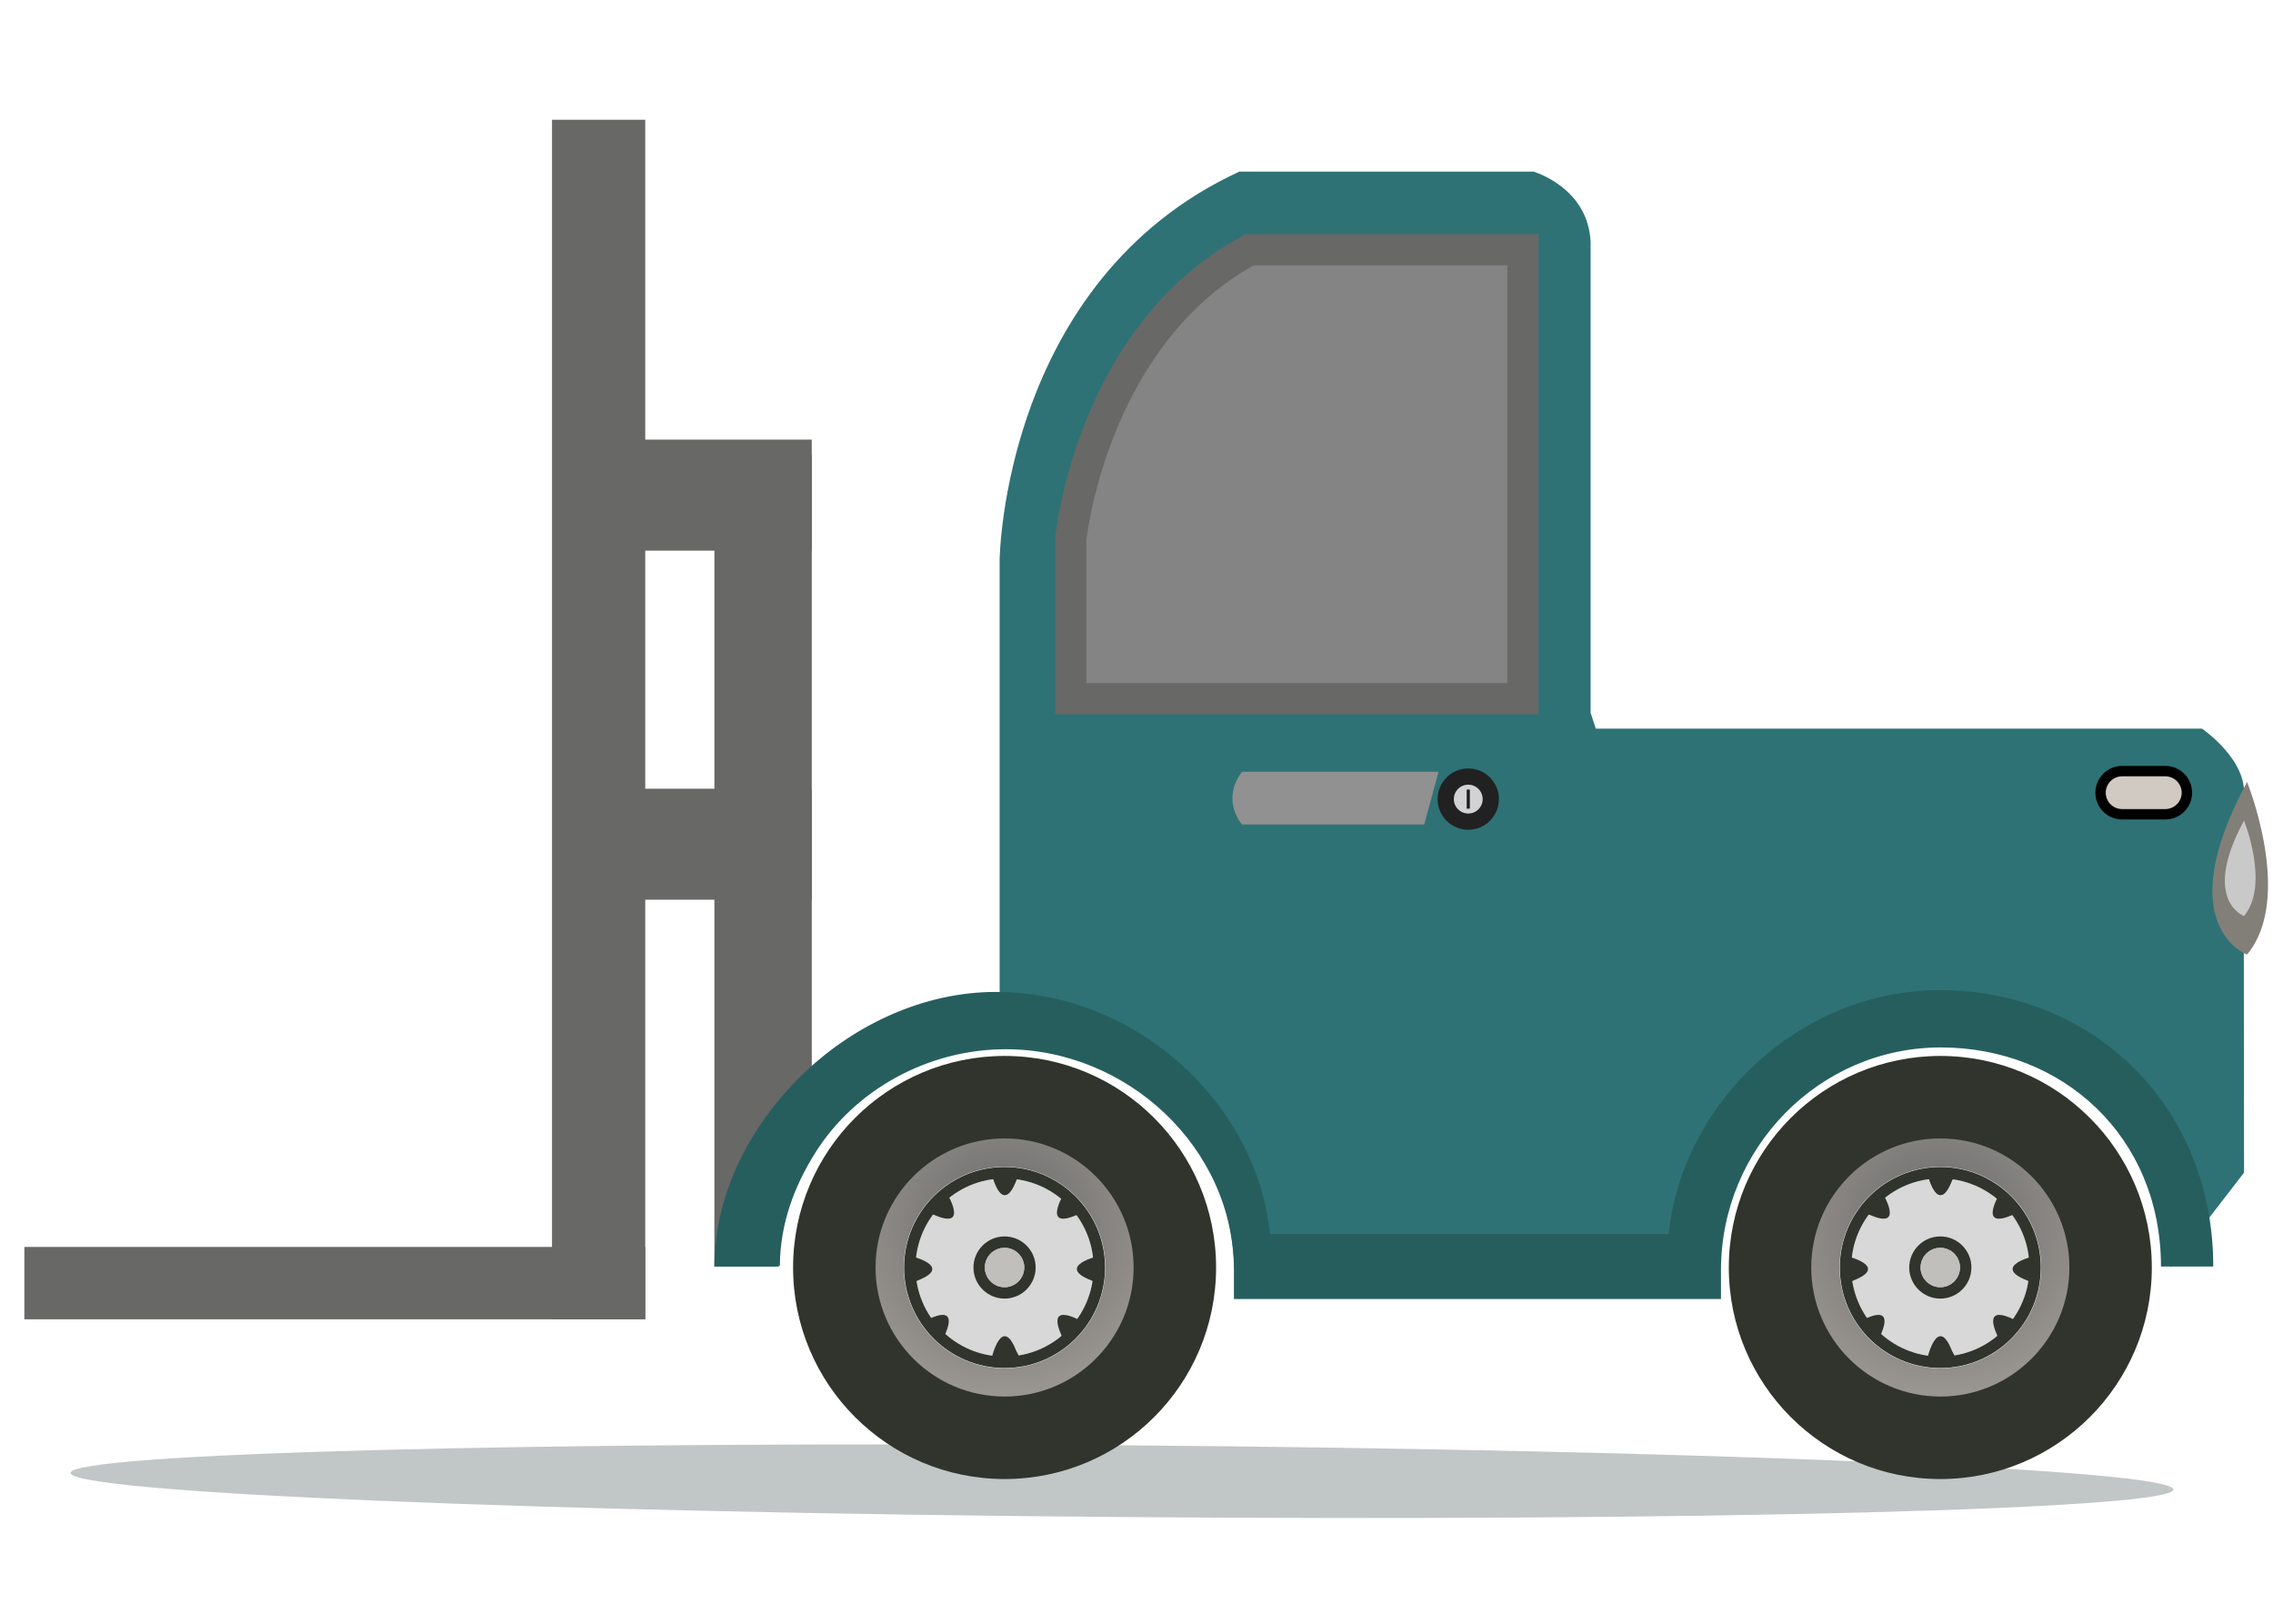 <?xml version="1.0" encoding="utf-8"?>
<!-- Generator: Adobe Illustrator 16.0.0, SVG Export Plug-In . SVG Version: 6.00 Build 0)  -->
<!DOCTYPE svg PUBLIC "-//W3C//DTD SVG 1.1//EN" "http://www.w3.org/Graphics/SVG/1.1/DTD/svg11.dtd">
<svg version="1.1" xmlns="http://www.w3.org/2000/svg" xmlns:xlink="http://www.w3.org/1999/xlink" x="0px" y="0px" width="70px"
	 height="50px" viewBox="0 0 70 50" enable-background="new 0 0 70 50" xml:space="preserve">
<g id="body">
	<g id="minitruck">
		<g>
			<g>
				<path fill="#C1C6C6" d="M2.173,45.356c-0.017,0.609,14.473,1.219,32.352,1.358c17.88,0.142,32.392-0.237,32.407-0.845
					c0.016-0.614-14.472-1.221-32.353-1.364C16.701,44.368,2.19,44.745,2.173,45.356z"/>
			</g>
		</g>
		<g>
			<g>
				<rect x="17" y="3.688" fill="#686867" width="2.871" height="36.938"/>
				<rect x="17.734" y="13.537" fill="#686867" width="7.265" height="3.419"/>
				<rect x="17.734" y="24.287" fill="#686867" width="7.265" height="3.418"/>
				<path fill="#686867" d="M25,14v21.49C24.35,36.52,23.97,38,23.96,39H22V14H25z"/>
				<rect x="0.75" y="38.397" fill="#686867" width="19.121" height="2.229"/>
			</g>
			<path fill="#2E7275" d="M49.145,22.438h18.669c0,0,1.442,0.981,1.282,2.13l0.012,11.541l-2.256,2.922
				c0,0,0.699-7.264-7.703-7.525c0,0-5.518,0.168-7.521,7.525h-13.62c0,0,0.057-6.904-7.223-7.064V17.236
				c0,0,0.091-8.587,7.383-11.952h9.054c0,0,1.683,0.48,1.763,2.163V21.95L49.145,22.438z"/>
			<g>
				<path fill="#848484" d="M46.901,7.688v13.828H32.977v-4.921c0,0,0.624-6.263,5.512-8.907H46.901z"/>
				<path fill="#686867" d="M47.382,21.997H32.496l0.002-5.449c0.026-0.266,0.707-6.549,5.762-9.283l0.106-0.058h9.016V21.997z
					 M33.457,21.035H46.42V8.169h-7.809c-4.378,2.45-5.108,8.061-5.154,8.452V21.035z"/>
			</g>
			<g>
				<path fill="#827F78" d="M69.201,24.08c0,0,1.453,3.576,0,5.314C69.201,29.395,66.798,28.522,69.201,24.08z"/>
				<path fill="#C9C9C9" d="M69.107,25.27c0,0,0.803,1.976,0,2.937C69.107,28.206,67.778,27.724,69.107,25.27z"/>
			</g>
			<path fill="#909190" d="M44.303,23.765l-0.442,1.624h-5.612c0,0-0.665-0.738,0-1.624H44.303z"/>
			<g>
				<path fill="#D1CAC3" d="M67.349,24.41c0,0.367-0.298,0.665-0.665,0.665h-1.329c-0.367,0-0.665-0.298-0.665-0.665l0,0
					c0-0.367,0.298-0.665,0.665-0.665h1.329C67.051,23.745,67.349,24.043,67.349,24.41L67.349,24.41z"/>
				<path d="M66.684,25.234h-1.329c-0.455,0-0.825-0.369-0.825-0.824s0.37-0.825,0.825-0.825h1.329c0.455,0,0.825,0.37,0.825,0.825
					S67.139,25.234,66.684,25.234z M65.354,23.905c-0.278,0-0.505,0.227-0.505,0.505s0.227,0.504,0.505,0.504h1.329
					c0.278,0,0.505-0.226,0.505-0.504s-0.227-0.505-0.505-0.505H65.354z"/>
			</g>
			<g>
				<circle fill="#D2D1D3" stroke="#212121" stroke-width="0.5" stroke-miterlimit="10" cx="45.217" cy="24.607" r="0.694"/>
				<g>
					<rect x="45.17" y="24.313" fill="#1C1B1C" width="0.095" height="0.589"/>
				</g>
			</g>
			<g>
				<path fill="#265E5E" d="M68.16,39h-1.61c0-4-3.03-6.746-6.78-6.746S53,35.36,53,39.11V40H38v-0.89
					c0-3.75-3.275-6.801-7.025-6.801c-2.42,0-4.662,1.271-5.862,3.181c-0.65,1.029-1.086,2.186-1.096,3.475
					C24.007,38.994,23.95,39,23.95,39H22v0.02c0-2.38,1.215-4.52,2.825-6.039c1.51-1.421,3.618-2.436,5.837-2.436
					c4.361,0,8.048,3.455,8.448,7.455H51.39c0.4-4,4-7.51,8.36-7.51C64.39,30.49,68.16,34,68.16,39z"/>
			</g>
		</g>
	</g>
</g>
<g id="tyres">
	<g>
		<g>
			<path fill="#D8D8D8" d="M28.194,39.03c0,1.513,1.23,2.743,2.743,2.743s2.742-1.23,2.742-2.743c0-1.512-1.229-2.742-2.742-2.742
				S28.194,37.519,28.194,39.03z"/>
		</g>
		<g>
			<path fill="#31342C" d="M29.979,39.03c0-0.527,0.431-0.957,0.958-0.957s0.957,0.43,0.957,0.957c0,0.528-0.43,0.958-0.957,0.958
				S29.979,39.559,29.979,39.03z M30.331,39.03c0,0.334,0.271,0.606,0.606,0.606c0.334,0,0.605-0.272,0.605-0.606
				s-0.271-0.605-0.605-0.605C30.603,38.425,30.331,38.696,30.331,39.03z"/>
		</g>
		<g>
			<path fill="#31342C" d="M27.843,39.03c0-1.705,1.389-3.094,3.095-3.094s3.094,1.389,3.094,3.094c0,1.706-1.388,3.095-3.094,3.095
				S27.843,40.736,27.843,39.03z M28.194,39.03c0,1.513,1.23,2.743,2.743,2.743s2.742-1.23,2.742-2.743
				c0-1.512-1.229-2.742-2.742-2.742S28.194,37.519,28.194,39.03z"/>
		</g>
		<path fill="#31342C" d="M30.938,35.097c2.172,0,3.935,1.761,3.935,3.934s-1.763,3.935-3.935,3.935
			c-2.173,0-3.935-1.762-3.935-3.935S28.765,35.097,30.938,35.097z M24.424,39.03c0,3.598,2.916,6.514,6.514,6.514
			c3.597,0,6.513-2.916,6.513-6.514c0-3.597-2.916-6.514-6.513-6.514C27.34,32.517,24.424,35.434,24.424,39.03z"/>
		<path fill="#31342C" d="M31.401,36.148c0,0-0.464-0.083-0.859-0.01c0,0,0.314,1.333,0.752,0.215L31.401,36.148z"/>
		<path fill="#31342C" d="M33.383,37.342c0,0-0.27-0.388-0.601-0.614c0,0-0.721,1.164,0.379,0.683L33.383,37.342z"/>
		<path fill="#31342C" d="M28.55,37.342c0,0,0.269-0.388,0.6-0.614c0,0,0.721,1.164-0.379,0.683L28.55,37.342z"/>
		<path fill="#31342C" d="M33.815,39.536c0,0,0.084-0.464,0.01-0.858c0,0-1.333,0.313-0.214,0.751L33.815,39.536z"/>
		<path fill="#31342C" d="M28.059,39.536c0,0-0.083-0.464-0.01-0.858c0,0,1.334,0.313,0.215,0.751L28.059,39.536z"/>
		<path fill="#31342C" d="M32.751,41.321c0,0,0.388-0.269,0.614-0.6c0,0-1.164-0.721-0.683,0.38L32.751,41.321z"/>
		<path fill="#31342C" d="M29.033,41.321c0,0-0.388-0.269-0.615-0.6c0,0,1.166-0.721,0.684,0.38L29.033,41.321z"/>
		<path fill="#31342C" d="M31.401,36.148c0,0-0.464-0.083-0.859-0.01c0,0,0.314,1.333,0.752,0.215L31.401,36.148z"/>
		<path fill="#31342C" d="M31.401,41.798c0,0-0.464,0.083-0.859,0.01c0,0,0.314-1.333,0.752-0.215L31.401,41.798z"/>
		<g>
			<path fill="#A3A3A3" d="M30.331,39.03c0,0.334,0.271,0.606,0.606,0.606c0.334,0,0.605-0.272,0.605-0.606
				s-0.271-0.605-0.605-0.605C30.603,38.425,30.331,38.696,30.331,39.03z"/>
		</g>
		<g>
			<path fill="#C1BFBC" d="M30.331,39.03c0,0.334,0.271,0.606,0.606,0.606c0.334,0,0.605-0.272,0.605-0.606
				s-0.271-0.605-0.605-0.605C30.603,38.425,30.331,38.696,30.331,39.03z"/>
		</g>
		<g>
			<radialGradient id="SVGID_1_" cx="30.898" cy="37.792" r="9.302" gradientUnits="userSpaceOnUse">
				<stop  offset="0" style="stop-color:#686868"/>
				<stop  offset="1" style="stop-color:#C1BAB0"/>
			</radialGradient>
			<path fill="url(#SVGID_1_)" d="M26.964,39.03c0-2.191,1.782-3.974,3.974-3.974c2.19,0,3.973,1.782,3.973,3.974
				s-1.782,3.974-3.973,3.974C28.746,43.004,26.964,41.222,26.964,39.03z M27.835,39.03c0,1.711,1.392,3.103,3.103,3.103
				c1.71,0,3.102-1.392,3.102-3.103s-1.392-3.102-3.102-3.102C29.227,35.929,27.835,37.319,27.835,39.03z"/>
		</g>
	</g>
	<g>
		<g>
			<path fill="#D8D8D8" d="M57.012,39.03c0,1.513,1.23,2.743,2.743,2.743c1.512,0,2.743-1.23,2.743-2.743
				c0-1.512-1.231-2.742-2.743-2.742C58.242,36.288,57.012,37.519,57.012,39.03z"/>
		</g>
		<g>
			<path fill="#31342C" d="M58.797,39.03c0-0.527,0.431-0.957,0.958-0.957s0.957,0.43,0.957,0.957c0,0.528-0.43,0.958-0.957,0.958
				S58.797,39.559,58.797,39.03z M59.148,39.03c0,0.334,0.271,0.606,0.606,0.606c0.333,0,0.605-0.272,0.605-0.606
				s-0.272-0.605-0.605-0.605C59.42,38.425,59.148,38.696,59.148,39.03z"/>
		</g>
		<g>
			<path fill="#31342C" d="M56.66,39.03c0-1.705,1.389-3.094,3.095-3.094s3.094,1.389,3.094,3.094c0,1.706-1.388,3.095-3.094,3.095
				S56.66,40.736,56.66,39.03z M57.012,39.03c0,1.513,1.23,2.743,2.743,2.743c1.512,0,2.743-1.23,2.743-2.743
				c0-1.512-1.231-2.742-2.743-2.742C58.242,36.288,57.012,37.519,57.012,39.03z"/>
		</g>
		<path fill="#31342C" d="M59.755,35.097c2.173,0,3.935,1.761,3.935,3.934s-1.762,3.935-3.935,3.935s-3.935-1.762-3.935-3.935
			S57.582,35.097,59.755,35.097z M53.241,39.03c0,3.598,2.916,6.514,6.514,6.514c3.597,0,6.513-2.916,6.513-6.514
			c0-3.597-2.916-6.514-6.513-6.514C56.157,32.517,53.241,35.434,53.241,39.03z"/>
		<path fill="#31342C" d="M60.219,36.148c0,0-0.464-0.083-0.859-0.01c0,0,0.314,1.333,0.752,0.215L60.219,36.148z"/>
		<path fill="#31342C" d="M62.199,37.342c0,0-0.269-0.388-0.6-0.614c0,0-0.722,1.164,0.379,0.683L62.199,37.342z"/>
		<path fill="#31342C" d="M57.366,37.342c0,0,0.27-0.388,0.601-0.614c0,0,0.721,1.164-0.379,0.683L57.366,37.342z"/>
		<path fill="#31342C" d="M62.633,39.536c0,0,0.084-0.464,0.01-0.858c0,0-1.333,0.313-0.215,0.751L62.633,39.536z"/>
		<path fill="#31342C" d="M56.877,39.536c0,0-0.084-0.464-0.01-0.858c0,0,1.333,0.313,0.214,0.751L56.877,39.536z"/>
		<path fill="#31342C" d="M61.568,41.321c0,0,0.388-0.269,0.615-0.6c0,0-1.166-0.721-0.684,0.38L61.568,41.321z"/>
		<path fill="#31342C" d="M57.851,41.321c0,0-0.388-0.269-0.614-0.6c0,0,1.164-0.721,0.683,0.38L57.851,41.321z"/>
		<path fill="#31342C" d="M60.219,36.148c0,0-0.464-0.083-0.859-0.01c0,0,0.314,1.333,0.752,0.215L60.219,36.148z"/>
		<path fill="#31342C" d="M60.219,41.798c0,0-0.464,0.083-0.859,0.01c0,0,0.314-1.333,0.752-0.215L60.219,41.798z"/>
		<g>
			<path fill="#A3A3A3" d="M59.148,39.03c0,0.334,0.271,0.606,0.606,0.606c0.333,0,0.605-0.272,0.605-0.606
				s-0.272-0.605-0.605-0.605C59.42,38.425,59.148,38.696,59.148,39.03z"/>
		</g>
		<g>
			<path fill="#C1BFBC" d="M59.148,39.03c0,0.334,0.271,0.606,0.606,0.606c0.333,0,0.605-0.272,0.605-0.606
				s-0.272-0.605-0.605-0.605C59.42,38.425,59.148,38.696,59.148,39.03z"/>
		</g>
		<g>
			<radialGradient id="SVGID_2_" cx="59.714" cy="37.792" r="9.304" gradientUnits="userSpaceOnUse">
				<stop  offset="0" style="stop-color:#686868"/>
				<stop  offset="1" style="stop-color:#C1BAB0"/>
			</radialGradient>
			<path fill="url(#SVGID_2_)" d="M55.78,39.03c0-2.191,1.783-3.974,3.975-3.974c2.19,0,3.974,1.782,3.974,3.974
				s-1.783,3.974-3.974,3.974C57.563,43.004,55.78,41.222,55.78,39.03z M56.652,39.03c0,1.711,1.392,3.103,3.103,3.103
				c1.71,0,3.103-1.392,3.103-3.103s-1.393-3.102-3.103-3.102C58.044,35.929,56.652,37.319,56.652,39.03z"/>
		</g>
	</g>
</g>
</svg>
